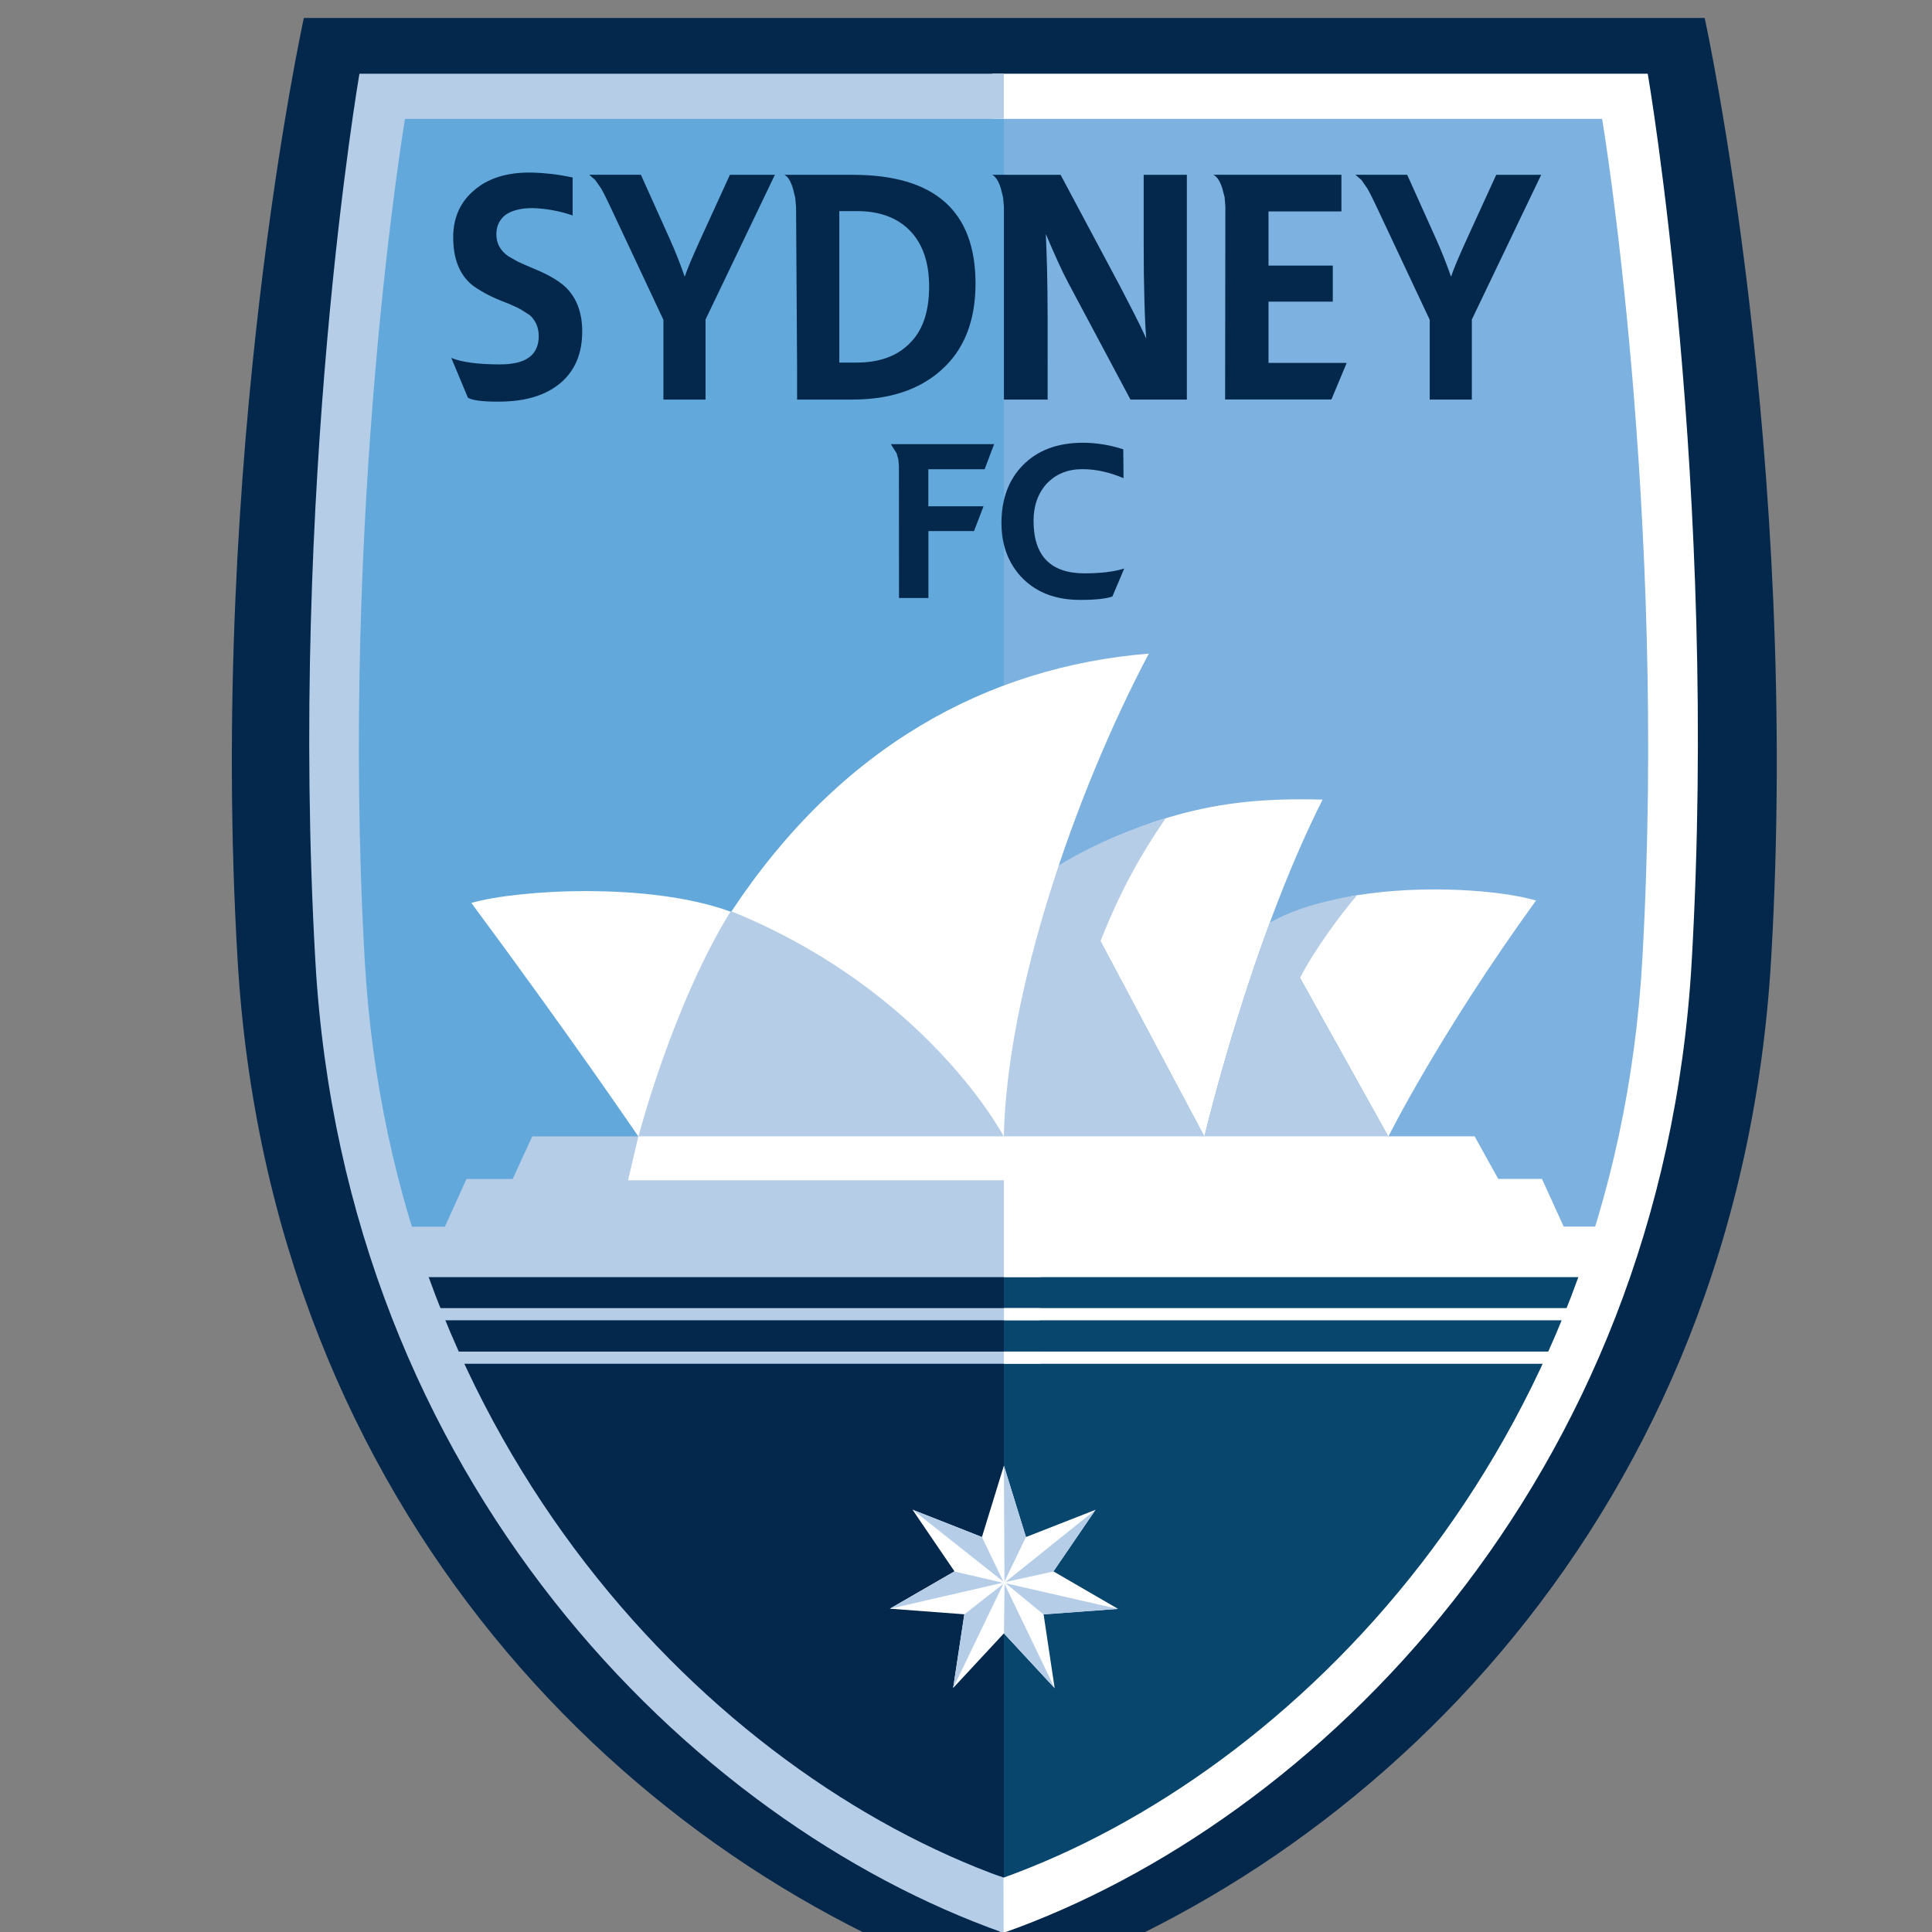 <svg clip-rule="evenodd" fill-rule="evenodd" stroke-linejoin="round" stroke-miterlimit="2" viewBox="150 70 250 250" xmlns="http://www.w3.org/2000/svg"><rect x="150" y="70" width="250" height="250" fill="#808080" stroke="none"/><g fill-rule="nonzero" transform="matrix(1.023 0 0 1.023 179.794 72.07)"><path d="m186.5.25h-177.19s-12.16 55.42-8.38 119.16c4.14 69.77 49.84 114.71 96.88 130.34h.03c46.82-15.44 92.92-60.57 97.06-130.34 3.76-63.74-8.4-119.16-8.4-119.16" fill="#03284c"/><path d="m174.8 12.52h-154.94s-9.45 50.23-5.71 107.42c.88 13.36 3.19 25.64 6.71 36.85l153.06-.39c3.45-11.1 5.72-23.24 6.58-36.46 3.75-57.2-5.7-107.42-5.7-107.42z" fill="#7db1e0"/><path d="m20.36 12.48s-9.45 50.23-5.71 107.41c.88 13.4 3.21 25.69 6.73 36.91l76.48-.51v-143.81z" fill="#62a8da"/><path d="m97.86 239.46c32.2-10.03 63.03-38.24 76.83-82.48h-76.83z" fill="#08466e"/><path d="m102.44 163.44v1.54h-78.95v-1.54zm0 5.5h-79.31v1.54h79.31z" fill="#b5cde7"/><path d="m132.26 115.64c3.1-1.75 6.18-3.77 10.24-4.42 8.73-1.4 18.3-.61 22.67.66-12.2 16.85-18.68 29.86-18.68 29.86l-11.29-20.28zm-9.04 26.11s5.72-24.34 14.95-42.63c-9.5-.25-19.75.51-33.18 8.33z" fill="#fff"/><path d="m146.48 141.73-.04 1.78-50.51-.76 1.04-37.75 7.85 2.43c4.84-2.93 9.4-4.68 13.5-5.95-3.24 4.71-5.86 9.47-8.24 15.55l13.14 24.71s2.93-12.41 7.95-26.16h.01l.06-.19c.09-.24.17-.48.26-.71 3.15-1.76 6.78-2.76 11.04-3.48-2.19 2.55-5.54 7.14-7.23 10.49zm-48.58 11.41v-6.03h-47.15l2.38-5.39h-14.93l-2.48 5.39h-5.84l-2.73 6.03h-7.77l2.5 6.38h80.67z" fill="#b5cde7"/><path d="m177.11 153.14-1.93 6.38h-77.32v-12.25h-47.54l1.3-5.54c-.53-.77-8.35-12.29-21.12-29.54 5.77-1.67 22.44-2.7 32.86 1.13 13.83-20.93 32.41-31 52.83-32.67-9.51 18.01-17.95 42.98-18.34 61.06h59.55l2.99 5.39h5.53l2.75 6.03h8.44zm-79.24 10.3v1.54h74.47v-1.54zm72.32 7.04h-72.33v-1.54h72.33z" fill="#fff"/><path d="m51.64 141.71h46.19s-9.63-18.4-34.51-28.49c-7.39 11.92-11.68 28.49-11.68 28.49" fill="#b5cde7"/><path d="m179.3 7.3h-82.93l.02 5.71h77.14s8.29 49.41 5.09 106.25c-3.49 62.21-44.18 103.05-80.8 116.22v.01h-.02v-.01c-.18-.06-.35-.13-.53-.19l.03 6.99c.17.06.33.12.5.18v.01h.02v-.01c39.4-13.92 83.27-57.1 87.04-122.85 3.44-60.08-5.56-112.31-5.56-112.31z" fill="#fff"/><path d="m97.86 7.3h-81.52s-9 52.23-5.57 112.31c3.76 65.75 47.63 108.93 87.04 122.85l.01.01-.01-6.98c-36.62-13.17-77.31-54.01-80.81-116.22-3.19-56.84 5.1-106.25 5.1-106.25h75.75v-5.72z" fill="#b5cde7"/><path d="m97.86 183.37 2.79 9.03 8.8-3.45-5.33 7.79 8.17 4.74-9.41.69 1.4 9.34-6.42-6.93-6.42 6.91 1.41-9.32-9.42-.71 8.18-4.72-5.31-7.8 8.78 3.46z" fill="#fff"/><path d="m100.65 192.4-2.72 5.64-.07-14.67zm-14.35-3.46 11.49 9.1-2.71-5.65zm-2.87 12.53 14.29-3.29-6.13-1.43zm8.01 10.03 6.35-13.19-4.93 3.87zm12.84.01-6.34-13.18-.07 6.26zm8.01-10.02-14.21-3.25 4.79 3.95zm-2.84-12.54-11.4 9.14 6.08-1.34z" fill="#b5cde7"/><path d="m30.06 48.28-2.1-5.03c1.35.55 3.41.82 6.19.82 3.24 0 4.87-1.18 4.87-3.58 0-1.08-.38-1.96-1.12-2.64l-1.11-.71c-.46-.26-1.01-.51-1.66-.78-1.16-.44-2.13-.86-2.88-1.28s-1.34-.79-1.75-1.13c-1.54-1.32-2.3-3.31-2.3-5.96 0-2.54.94-4.57 2.8-6.07 1.87-1.54 4.39-2.23 7.56-2.1.63.02 1.34.08 2.15.17.8.09 1.67.24 2.6.44v4.8c-.83-.29-1.68-.51-2.53-.66-.85-.16-1.72-.25-2.57-.27-1.44 0-2.57.29-3.38.85-.78.61-1.17 1.42-1.17 2.46 0 1.14.49 2.05 1.48 2.76l1.21.69c.57.27 1.3.58 2.17.95.94.39 1.76.79 2.44 1.21.69.41 1.24.84 1.66 1.28 1.27 1.35 1.9 3.15 1.9 5.41 0 2.73-.88 4.87-2.64 6.42-1.88 1.64-4.52 2.45-7.91 2.45-2.06.01-3.37-.16-3.91-.5m24.73-9.85v10.09h5.33v-10.13l8.77-18.3h-5.69l-3.74 8.18c-.41.9-.79 1.76-1.13 2.55s-.62 1.5-.82 2.11h-.04c-.26-.75-.55-1.52-.86-2.31s-.65-1.6-1.01-2.4l-3.66-8.14h-6.54l.76.66.76 1.09.45.84.65 1.34zm15.31-18.34c.45.23.8.82 1.08 1.75l.29 1.17.1 1.17.13 20.36v3.98h6.96c4.73 0 8.48-1.23 11.25-3.71 2.91-2.56 4.36-6.23 4.36-10.97 0-9.17-5.17-13.75-15.54-13.75zm6.93 4.59h2.23c2.88 0 5.12.83 6.73 2.49 1.6 1.66 2.41 4.01 2.41 7.05 0 3.27-.86 5.71-2.6 7.32-1.59 1.54-3.78 2.3-6.58 2.3h-2.18v-19.16zm26.36 13.64c0-2.36-.03-4.44-.07-6.21-.05-1.79-.1-3.29-.16-4.54.55 1.3 1.05 2.45 1.52 3.48s.89 1.9 1.28 2.63l7.91 14.84h7.13v-28.43h-5.46v8.8c0 2.71.03 5.05.09 7.04.05 1.98.13 3.6.23 4.85-.51-1.12-1.06-2.23-1.63-3.34-.57-1.1-1.14-2.21-1.72-3.33l-7.48-14.02h-8.65c.45.23.8.8 1.09 1.71l.29 1.17.1 1.17v24.38h5.53zm35.89 10.2 1.94-4.64h-9.89v-7.75h8.13v-4.56h-8.13v-6.85h9.22v-4.64h-16.2c.47.23.84.8 1.13 1.71l.3 1.15.09 1.19-.03 24.38h13.44zm12.44-10.09v10.09h5.33v-10.13l8.77-18.3h-5.69l-3.74 8.18c-.41.9-.79 1.76-1.13 2.55s-.62 1.5-.82 2.11h-.04c-.26-.75-.55-1.52-.86-2.31s-.65-1.6-1.01-2.4l-3.66-8.14h-6.55l.76.66.76 1.09.45.84.65 1.34zm-63.41 35.19v-8.47h5.77l1.2-3.13h-6.98v-4.69h7.12l1.2-3.17h-13.06l.74 1.17.21.79.07.81.01 16.69zm11.62-2.8c1.84 2.03 4.36 3.04 7.58 3.04 1.92 0 3.27-.15 4.07-.43l1.5-3.54c-1.32.41-2.99.61-5.01.61-4.3 0-6.46-2.21-6.46-6.64 0-1.94.57-3.51 1.68-4.72 1.15-1.21 2.65-1.82 4.51-1.82 1.67 0 3.4.38 5.19 1.14l-.03-3.65c-.88-.29-1.74-.49-2.59-.63-.85-.13-1.7-.2-2.53-.2-3.21 0-5.75.96-7.62 2.88-1.78 1.84-2.67 4.26-2.67 7.28 0 2.66.79 4.89 2.38 6.68" fill="#03284c"/></g></svg>